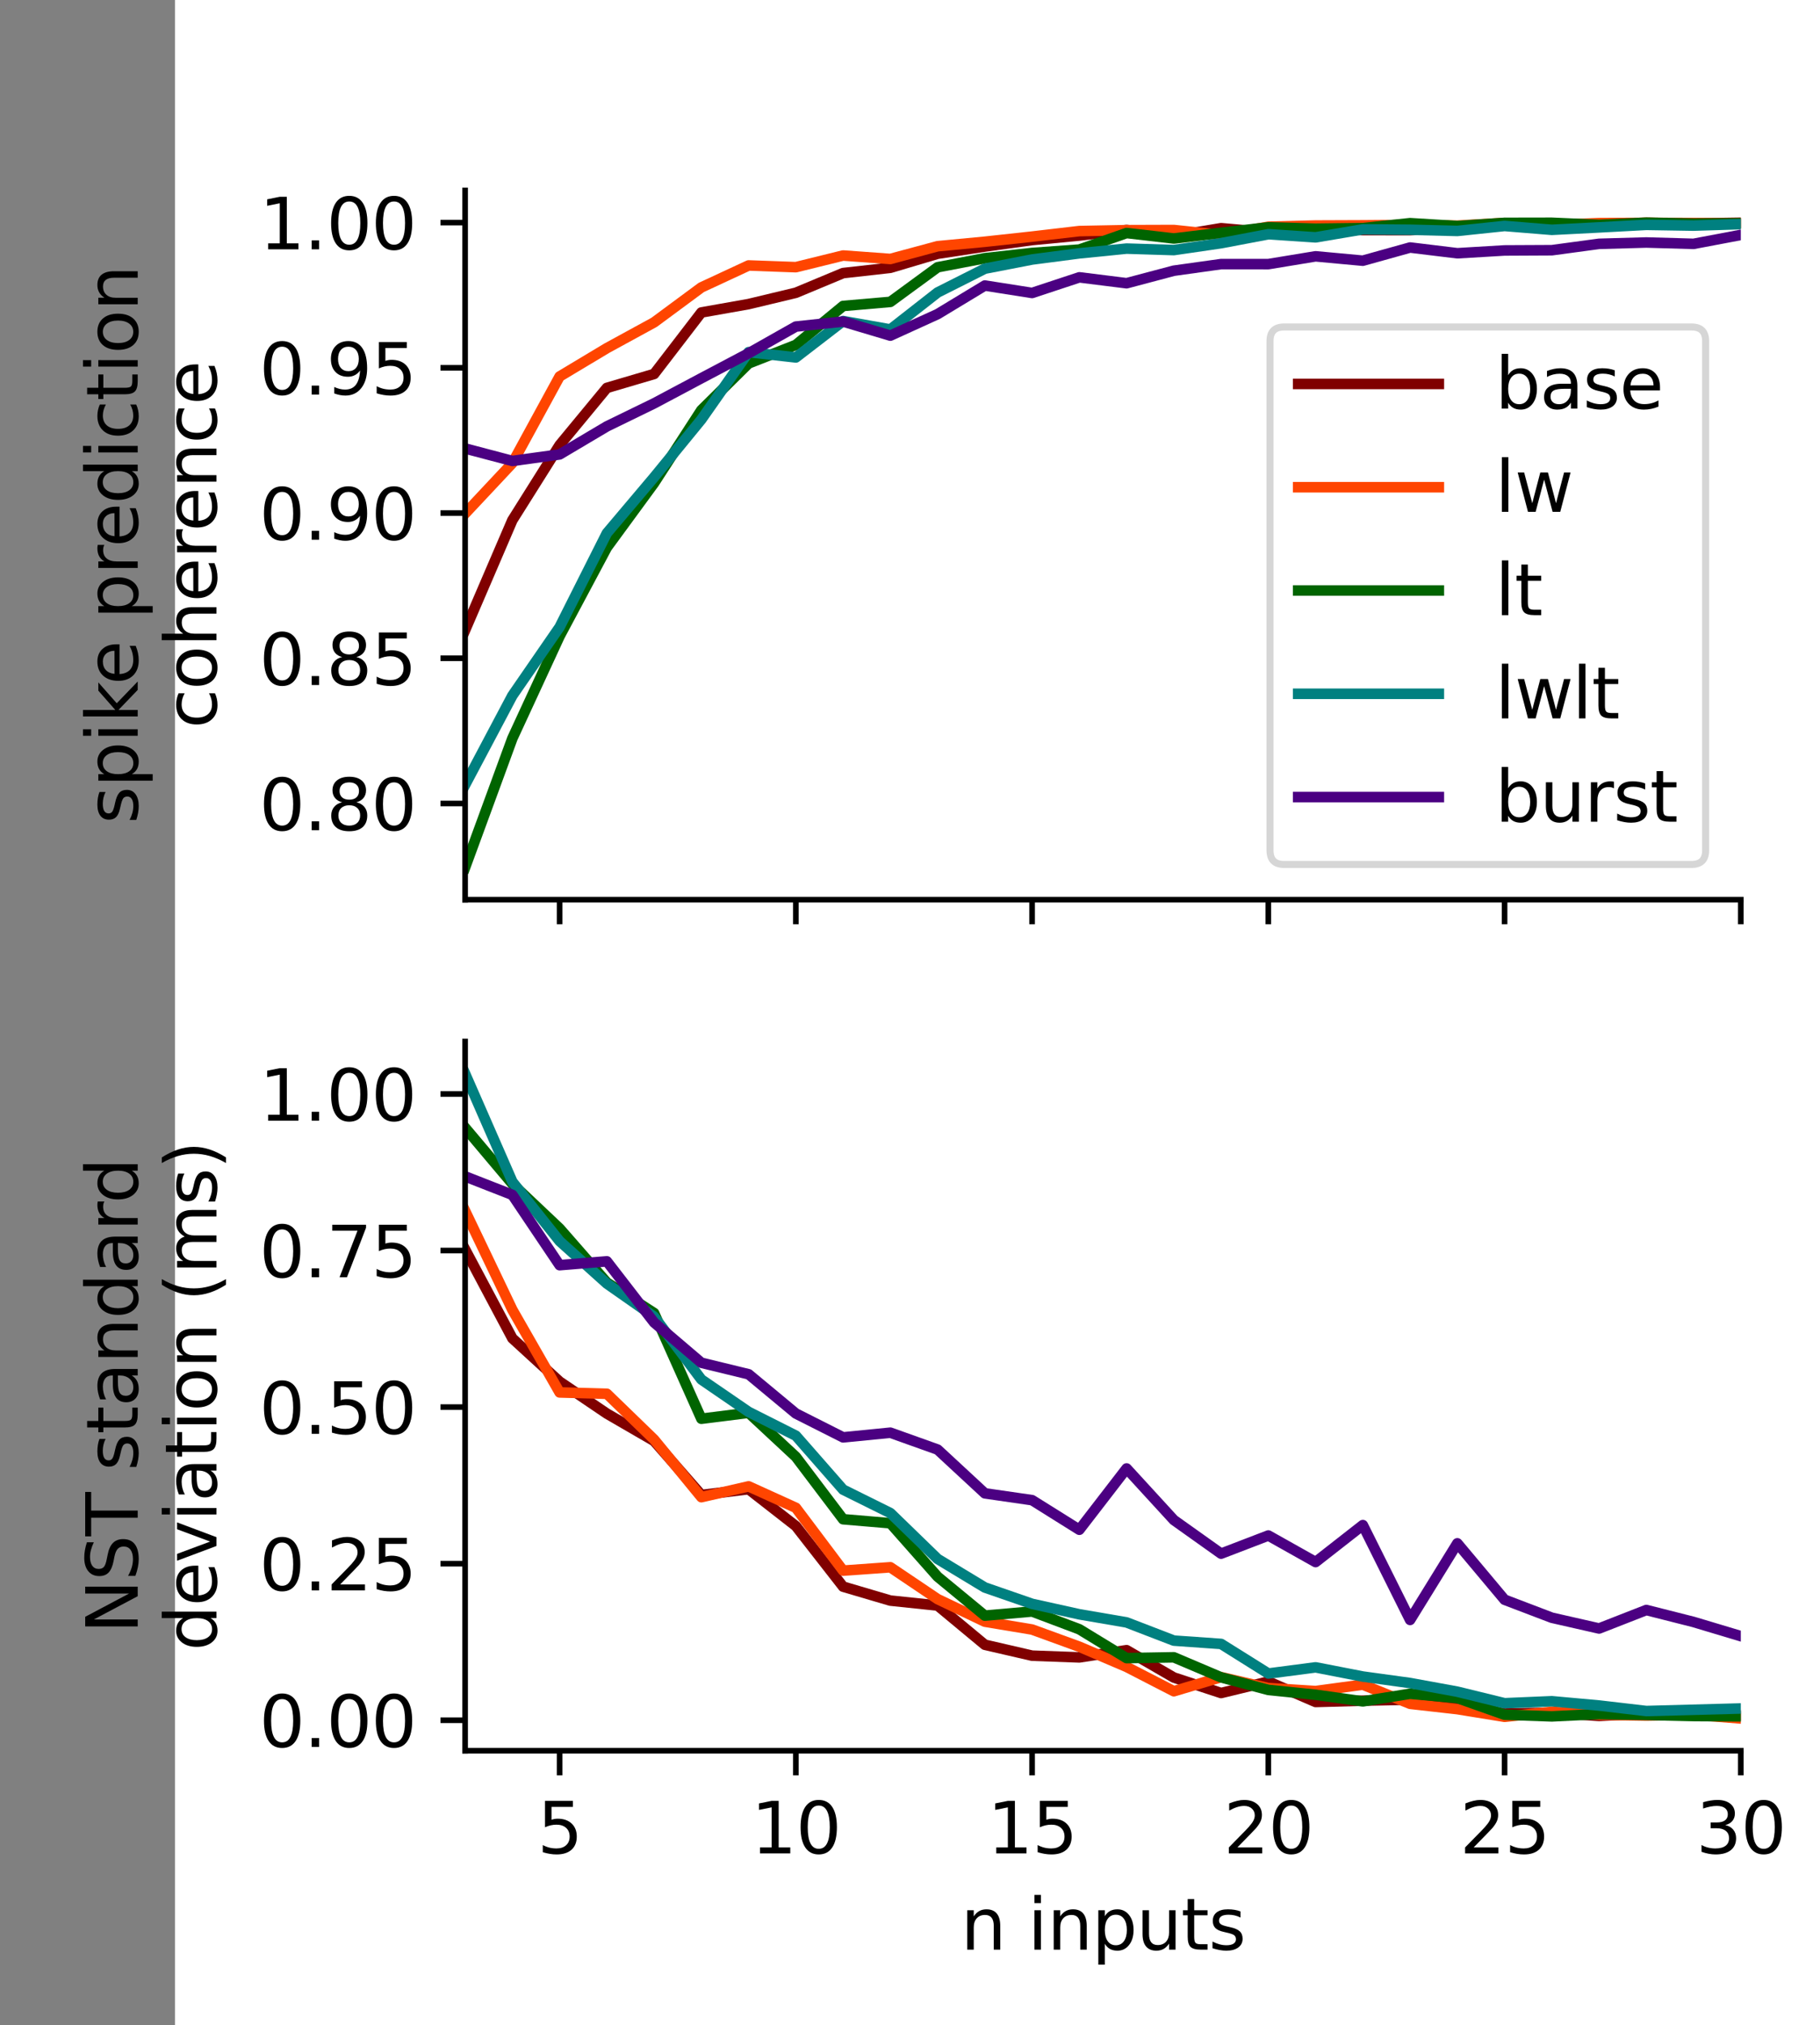<?xml version="1.0" encoding="UTF-8" standalone="no"?>
<!-- Created with Inkscape (http://www.inkscape.org/) -->

<svg
   width="91.331mm"
   height="101.6mm"
   viewBox="0 0 91.331 101.6"
   version="1.1"
   id="svg5"
   xml:space="preserve"
   inkscape:export-filename="spike_prediction_and_nst_std.png"
   inkscape:export-xdpi="300"
   inkscape:export-ydpi="300"
   inkscape:version="1.2.2 (732a01da63, 2022-12-09, custom)"
   sodipodi:docname="spike_prediction_and_nst_std.svg"
   xmlns:inkscape="http://www.inkscape.org/namespaces/inkscape"
   xmlns:sodipodi="http://sodipodi.sourceforge.net/DTD/sodipodi-0.dtd"
   xmlns:xlink="http://www.w3.org/1999/xlink"
   xmlns="http://www.w3.org/2000/svg"
   xmlns:svg="http://www.w3.org/2000/svg"><rect x="0" y="0" width="91.331" height="101.6" fill="#808080" stroke="none"/><sodipodi:namedview
     id="namedview7"
     pagecolor="#ffffff"
     bordercolor="#000000"
     borderopacity="0.25"
     inkscape:showpageshadow="2"
     inkscape:pageopacity="0.0"
     inkscape:pagecheckerboard="0"
     inkscape:deskcolor="#d1d1d1"
     inkscape:document-units="mm"
     showgrid="false"
     inkscape:zoom="0.914906"
     inkscape:cx="-426.2733"
     inkscape:cy="209.31112"
     inkscape:window-width="2486"
     inkscape:window-height="1376"
     inkscape:window-x="74"
     inkscape:window-y="27"
     inkscape:window-maximized="1"
     inkscape:current-layer="layer1" /><defs
     id="defs2"><style
       type="text/css"
       id="style150">*{stroke-linejoin: round; stroke-linecap: butt}</style><path
       id="mddc5501bed"
       d="M 0,0 V 3.5"
       style="stroke:#000000;stroke-width:0.8" /><path
       id="mf8da7332c8"
       d="M 0,0 H -3.5"
       style="stroke:#000000;stroke-width:0.8" /><path
       id="DejaVuSans-30"
       d="m 2034,4250 q -487,0 -733,-480 -245,-479 -245,-1442 0,-959 245,-1439 246,-480 733,-480 491,0 736,480 246,480 246,1439 0,963 -246,1442 -245,480 -736,480 z m 0,500 q 785,0 1199,-621 414,-620 414,-1801 0,-1178 -414,-1799 -414,-620 -1199,-620 -784,0 -1198,620 -414,621 -414,1799 0,1181 414,1801 414,621 1198,621 z"
       transform="scale(0.016)" /><path
       id="DejaVuSans-2e"
       d="m 684,794 h 660 V 0 H 684 Z"
       transform="scale(0.016)" /><path
       id="DejaVuSans-38"
       d="m 2034,2216 q -450,0 -708,-241 -257,-241 -257,-662 0,-422 257,-663 258,-241 708,-241 450,0 709,242 260,243 260,662 0,421 -258,662 -257,241 -711,241 z m -631,268 q -406,100 -633,378 -226,279 -226,679 0,559 398,884 399,325 1092,325 697,0 1094,-325 397,-325 397,-884 0,-400 -227,-679 -226,-278 -629,-378 456,-106 710,-416 255,-309 255,-755 Q 3634,634 3220,271 2806,-91 2034,-91 1263,-91 848,271 434,634 434,1313 q 0,446 256,755 257,310 713,416 z m -231,997 q 0,-362 226,-565 227,-203 636,-203 407,0 636,203 230,203 230,565 0,363 -230,566 -229,203 -636,203 -409,0 -636,-203 -226,-203 -226,-566 z"
       transform="scale(0.016)" /><path
       id="DejaVuSans-35"
       d="M 691,4666 H 3169 V 4134 H 1269 V 2991 q 137,47 274,70 138,23 276,23 781,0 1237,-428 457,-428 457,-1159 Q 3513,744 3044,326 2575,-91 1722,-91 1428,-91 1123,-41 819,9 494,109 v 635 q 281,-153 581,-228 300,-75 634,-75 541,0 856,284 316,284 316,772 0,487 -316,771 -315,285 -856,285 -253,0 -505,-56 -251,-56 -513,-175 z"
       transform="scale(0.016)" /><path
       id="DejaVuSans-39"
       d="m 703,97 v 575 q 238,-113 481,-172 244,-59 479,-59 625,0 954,420 330,420 377,1277 -181,-269 -460,-413 -278,-144 -615,-144 -700,0 -1108,423 -408,424 -408,1159 0,718 425,1152 425,435 1131,435 810,0 1236,-621 427,-620 427,-1801 Q 3622,1225 3098,567 2575,-91 1691,-91 1453,-91 1209,-44 966,3 703,97 Z m 1256,1978 q 425,0 673,290 249,291 249,798 0,503 -249,795 -248,292 -673,292 -425,0 -673,-292 -248,-292 -248,-795 0,-507 248,-798 248,-290 673,-290 z"
       transform="scale(0.016)" /><path
       id="DejaVuSans-31"
       d="M 794,531 H 1825 V 4091 L 703,3866 v 575 l 1116,225 h 631 V 531 H 3481 V 0 H 794 Z"
       transform="scale(0.016)" /><path
       id="DejaVuSans-73"
       d="m 2834,3397 v -544 q -243,125 -506,187 -262,63 -544,63 -428,0 -642,-131 -214,-131 -214,-394 0,-200 153,-314 153,-114 616,-217 l 197,-44 q 612,-131 870,-370 258,-239 258,-667 0,-488 -386,-773 Q 2250,-91 1575,-91 1294,-91 989,-36 684,19 347,128 v 594 q 319,-166 628,-249 309,-82 613,-82 406,0 624,139 219,139 219,392 0,234 -158,359 -157,125 -692,241 l -200,47 q -534,112 -772,345 -237,233 -237,639 0,494 350,762 350,269 994,269 318,0 599,-47 282,-46 519,-140 z"
       transform="scale(0.016)" /><path
       id="DejaVuSans-70"
       d="M 1159,525 V -1331 H 581 v 4831 h 578 v -531 q 182,312 458,463 277,152 661,152 638,0 1036,-506 399,-506 399,-1331 0,-825 -399,-1332 -398,-506 -1036,-506 -384,0 -661,152 -276,152 -458,464 z m 1957,1222 q 0,634 -261,995 -261,361 -717,361 -457,0 -718,-361 -261,-361 -261,-995 0,-634 261,-995 261,-361 718,-361 456,0 717,361 261,361 261,995 z"
       transform="scale(0.016)" /><path
       id="DejaVuSans-69"
       d="m 603,3500 h 575 V 0 H 603 Z m 0,1363 h 575 V 4134 H 603 Z"
       transform="scale(0.016)" /><path
       id="DejaVuSans-6b"
       d="m 581,4863 h 578 V 1991 l 1716,1509 h 734 L 1753,1863 3688,0 H 2938 L 1159,1709 V 0 H 581 Z"
       transform="scale(0.016)" /><path
       id="DejaVuSans-65"
       d="M 3597,1894 V 1613 H 953 q 38,-594 358,-905 320,-311 892,-311 331,0 642,81 311,81 618,244 V 178 Q 3153,47 2828,-22 2503,-91 2169,-91 1331,-91 842,396 353,884 353,1716 q 0,859 464,1363 464,505 1252,505 706,0 1117,-455 411,-454 411,-1235 z m -575,169 q -6,471 -264,752 -258,282 -683,282 -481,0 -770,-272 -289,-272 -333,-766 z"
       transform="scale(0.016)" /><path
       id="DejaVuSans-20"
       transform="scale(0.016)"
       d="" /><path
       id="DejaVuSans-72"
       d="m 2631,2963 q -97,56 -211,82 -114,27 -251,27 -488,0 -749,-317 -261,-317 -261,-911 V 0 H 581 v 3500 h 578 v -544 q 182,319 472,473 291,155 707,155 59,0 131,-8 72,-7 159,-23 z"
       transform="scale(0.016)" /><path
       id="DejaVuSans-64"
       d="m 2906,2969 v 1894 h 575 V 0 H 2906 V 525 Q 2725,213 2448,61 2172,-91 1784,-91 1150,-91 751,415 353,922 353,1747 q 0,825 398,1331 399,506 1033,506 388,0 664,-152 277,-151 458,-463 z M 947,1747 q 0,-634 261,-995 261,-361 717,-361 456,0 718,361 263,361 263,995 0,634 -263,995 -262,361 -718,361 -456,0 -717,-361 -261,-361 -261,-995 z"
       transform="scale(0.016)" /><path
       id="DejaVuSans-63"
       d="m 3122,3366 v -538 q -244,135 -489,202 -245,67 -495,67 -560,0 -870,-355 -309,-354 -309,-995 0,-641 309,-996 310,-354 870,-354 250,0 495,67 245,67 489,202 V 134 Q 2881,22 2623,-34 2366,-91 2075,-91 1284,-91 818,406 353,903 353,1747 q 0,856 470,1346 471,491 1290,491 265,0 518,-55 253,-54 491,-163 z"
       transform="scale(0.016)" /><path
       id="DejaVuSans-74"
       d="M 1172,4494 V 3500 H 2356 V 3053 H 1172 V 1153 q 0,-428 117,-550 117,-122 477,-122 h 590 V 0 H 1766 Q 1100,0 847,248 594,497 594,1153 V 3053 H 172 v 447 h 422 v 994 z"
       transform="scale(0.016)" /><path
       id="DejaVuSans-6f"
       d="m 1959,3097 q -462,0 -731,-361 -269,-361 -269,-989 0,-628 267,-989 268,-361 733,-361 460,0 728,362 269,363 269,988 0,622 -269,986 -268,364 -728,364 z m 0,487 q 750,0 1178,-488 429,-487 429,-1349 Q 3566,888 3137,398 2709,-91 1959,-91 1206,-91 779,398 353,888 353,1747 q 0,862 426,1349 427,488 1180,488 z"
       transform="scale(0.016)" /><path
       id="DejaVuSans-6e"
       d="M 3513,2113 V 0 h -575 v 2094 q 0,497 -194,743 -194,247 -581,247 -466,0 -735,-297 -269,-296 -269,-809 V 0 H 581 v 3500 h 578 v -544 q 207,316 486,472 280,156 646,156 603,0 912,-373 310,-373 310,-1098 z"
       transform="scale(0.016)" /><path
       id="DejaVuSans-68"
       d="M 3513,2113 V 0 h -575 v 2094 q 0,497 -194,743 -194,247 -581,247 -466,0 -735,-297 -269,-296 -269,-809 V 0 H 581 v 4863 h 578 V 2956 q 207,316 486,472 280,156 646,156 603,0 912,-373 310,-373 310,-1098 z"
       transform="scale(0.016)" /><path
       id="DejaVuSans-62"
       d="m 3116,1747 q 0,634 -261,995 -261,361 -717,361 -457,0 -718,-361 -261,-361 -261,-995 0,-634 261,-995 261,-361 718,-361 456,0 717,361 261,361 261,995 z M 1159,2969 q 182,312 458,463 277,152 661,152 638,0 1036,-506 399,-506 399,-1331 Q 3713,922 3314,415 2916,-91 2278,-91 1894,-91 1617,61 1341,213 1159,525 V 0 H 581 v 4863 h 578 z"
       transform="scale(0.016)" /><path
       id="DejaVuSans-61"
       d="m 2194,1759 q -697,0 -966,-159 -269,-159 -269,-544 0,-306 202,-486 202,-179 548,-179 479,0 768,339 289,339 289,901 v 128 z m 1147,238 V 0 H 2766 V 531 Q 2569,213 2275,61 1981,-91 1556,-91 q -537,0 -855,302 -317,302 -317,808 0,590 395,890 396,300 1180,300 h 807 v 57 q 0,397 -261,614 -261,217 -733,217 -300,0 -585,-72 -284,-72 -546,-216 v 532 q 315,122 612,182 297,61 578,61 760,0 1135,-394 375,-393 375,-1193 z"
       transform="scale(0.016)" /><path
       id="DejaVuSans-6c"
       d="m 603,4863 h 575 V 0 H 603 Z"
       transform="scale(0.016)" /><path
       id="DejaVuSans-77"
       d="m 269,3500 h 575 l 719,-2731 715,2731 h 678 l 719,-2731 716,2731 h 575 L 4050,0 H 3372 L 2619,2869 1863,0 h -679 z"
       transform="scale(0.016)" /><path
       id="DejaVuSans-75"
       d="m 544,1381 v 2119 h 575 V 1403 q 0,-497 193,-746 194,-248 582,-248 465,0 735,297 271,297 271,810 v 1984 h 575 V 0 H 2900 V 538 Q 2691,219 2414,64 2138,-91 1772,-91 1169,-91 856,284 544,659 544,1381 Z m 1447,2203 z"
       transform="scale(0.016)" /><path
       id="DejaVuSans-32"
       d="M 1228,531 H 3431 V 0 H 469 v 531 q 359,372 979,998 621,627 780,809 303,340 423,576 121,236 121,464 0,372 -261,606 -261,235 -680,235 -297,0 -627,-103 -329,-103 -704,-313 v 638 q 381,153 712,231 332,78 607,78 725,0 1156,-363 431,-362 431,-968 0,-288 -108,-546 -107,-257 -392,-607 -78,-91 -497,-524 Q 1991,1309 1228,531 Z"
       transform="scale(0.016)" /><path
       id="DejaVuSans-33"
       d="m 2597,2516 q 453,-97 707,-404 255,-306 255,-756 0,-690 -475,-1069 -475,-378 -1350,-378 -293,0 -604,58 -311,58 -642,174 v 609 q 262,-153 574,-231 313,-78 654,-78 593,0 904,234 311,234 311,681 0,413 -289,645 -289,233 -804,233 h -544 v 519 h 569 q 465,0 712,186 247,186 247,536 0,359 -255,551 -254,193 -729,193 -260,0 -557,-57 -297,-56 -653,-174 v 562 q 360,100 674,150 314,50 592,50 719,0 1137,-327 419,-326 419,-882 0,-388 -222,-655 -222,-267 -631,-370 z"
       transform="scale(0.016)" /><path
       id="DejaVuSans-37"
       d="M 525,4666 H 3525 V 4397 L 1831,0 H 1172 L 2766,4134 H 525 Z"
       transform="scale(0.016)" /><path
       id="DejaVuSans-4e"
       d="m 628,4666 h 850 L 3547,763 v 3903 h 612 V 0 H 3309 L 1241,3903 V 0 H 628 Z"
       transform="scale(0.016)" /><path
       id="DejaVuSans-53"
       d="m 3425,4513 v -616 q -359,172 -678,256 -319,85 -616,85 -515,0 -795,-200 -280,-200 -280,-569 0,-310 186,-468 186,-157 705,-254 l 381,-78 q 706,-135 1042,-474 336,-339 336,-907 0,-679 -455,-1029 -454,-350 -1332,-350 -331,0 -705,75 -373,75 -773,222 v 650 q 384,-215 753,-325 369,-109 725,-109 540,0 834,212 294,213 294,607 0,343 -211,537 -211,194 -692,291 l -385,75 q -706,140 -1022,440 -315,300 -315,835 0,619 436,975 436,356 1201,356 329,0 669,-60 341,-59 697,-177 z"
       transform="scale(0.016)" /><path
       id="DejaVuSans-54"
       d="M -19,4666 H 3928 V 4134 H 2272 V 0 H 1638 V 4134 H -19 Z"
       transform="scale(0.016)" /><path
       id="DejaVuSans-76"
       d="M 191,3500 H 800 L 1894,563 2988,3500 h 609 L 2284,0 h -781 z"
       transform="scale(0.016)" /><path
       id="DejaVuSans-28"
       d="m 1984,4856 q -418,-718 -622,-1422 -203,-703 -203,-1425 0,-721 205,-1429 205,-708 620,-1424 h -500 q -468,735 -701,1444 -233,709 -233,1409 0,697 231,1403 232,707 703,1444 z"
       transform="scale(0.016)" /><path
       id="DejaVuSans-6d"
       d="m 3328,2828 q 216,388 516,572 300,184 706,184 547,0 844,-383 297,-382 297,-1088 V 0 h -578 v 2094 q 0,503 -179,746 -178,244 -543,244 -447,0 -707,-297 -259,-296 -259,-809 V 0 h -578 v 2094 q 0,506 -178,748 -178,242 -550,242 -441,0 -701,-298 -259,-298 -259,-808 V 0 H 581 v 3500 h 578 v -544 q 197,322 472,475 275,153 653,153 382,0 649,-194 267,-193 395,-562 z"
       transform="scale(0.016)" /><path
       id="DejaVuSans-29"
       d="m 513,4856 h 500 q 468,-737 701,-1444 233,-706 233,-1403 0,-700 -233,-1409 -233,-709 -701,-1444 H 513 q 415,716 620,1424 205,708 205,1429 0,722 -205,1425 -205,704 -620,1422 z"
       transform="scale(0.016)" /><clipPath
       id="p937dfe2ea3"><rect
         x="29.25"
         y="34.56"
         width="181.35"
         height="100.8"
         id="rect761" /></clipPath><clipPath
       id="pdc3710d260"><rect
         x="29.25"
         y="155.52"
         width="181.35"
         height="100.8"
         id="rect764" /></clipPath></defs><g
     inkscape:label="Layer 1"
     inkscape:groupmode="layer"
     id="layer1"
     transform="translate(-218.077,22.459)"><g
       id="patch_1"
       transform="matrix(0.353,0,0,0.353,226.859,-22.459)"><path
         d="M 0,288 H 234 V 0 H 0 Z"
         style="fill:#ffffff"
         id="path154" /></g><g
       id="axes_1"
       transform="matrix(0.353,0,0,0.353,231.092,-25.105)"><g
         id="patch_2"><path
           d="M 29.25,135.36 H 210.6 V 34.56 H 29.25 Z"
           style="fill:#ffffff"
           id="path157" /></g><g
         id="matplotlib.axis_1"><g
           id="xtick_1"><g
             id="line2d_1"><defs
               id="defs161"><path
                 id="path818"
                 d="M 0,0 V 3.5"
                 style="stroke:#000000;stroke-width:0.8" /></defs><g
               id="g165"><use
                 xlink:href="#mddc5501bed"
                 x="42.683"
                 y="135.36"
                 style="stroke:#000000;stroke-width:0.8"
                 id="use163" /></g></g></g><g
           id="xtick_2"><g
             id="line2d_2"><g
               id="g171"><use
                 xlink:href="#mddc5501bed"
                 x="76.267"
                 y="135.36"
                 style="stroke:#000000;stroke-width:0.8"
                 id="use169" /></g></g></g><g
           id="xtick_3"><g
             id="line2d_3"><g
               id="g177"><use
                 xlink:href="#mddc5501bed"
                 x="109.85"
                 y="135.36"
                 style="stroke:#000000;stroke-width:0.8"
                 id="use175" /></g></g></g><g
           id="xtick_4"><g
             id="line2d_4"><g
               id="g183"><use
                 xlink:href="#mddc5501bed"
                 x="143.433"
                 y="135.36"
                 style="stroke:#000000;stroke-width:0.8"
                 id="use181" /></g></g></g><g
           id="xtick_5"><g
             id="line2d_5"><g
               id="g189"><use
                 xlink:href="#mddc5501bed"
                 x="177.017"
                 y="135.36"
                 style="stroke:#000000;stroke-width:0.8"
                 id="use187" /></g></g></g><g
           id="xtick_6"><g
             id="line2d_6"><g
               id="g195"><use
                 xlink:href="#mddc5501bed"
                 x="210.6"
                 y="135.36"
                 style="stroke:#000000;stroke-width:0.8"
                 id="use193" /></g></g></g></g><g
         id="matplotlib.axis_2"><g
           id="ytick_1"><g
             id="line2d_7"><defs
               id="defs201"><path
                 id="path846"
                 d="M 0,0 H -3.5"
                 style="stroke:#000000;stroke-width:0.8" /></defs><g
               id="g205"><use
                 xlink:href="#mf8da7332c8"
                 x="29.25"
                 y="121.694"
                 style="stroke:#000000;stroke-width:0.8"
                 id="use203" /></g></g><g
             id="text_1"><!-- 0.80 --><g
               transform="matrix(0.1,0,0,-0.1,-0.016,125.494)"
               id="g221"><defs
                 id="defs211"><path
                   id="path852"
                   d="m 2034,4250 q -487,0 -733,-480 -245,-479 -245,-1442 0,-959 245,-1439 246,-480 733,-480 491,0 736,480 246,480 246,1439 0,963 -246,1442 -245,480 -736,480 z m 0,500 q 785,0 1199,-621 414,-620 414,-1801 0,-1178 -414,-1799 -414,-620 -1199,-620 -784,0 -1198,620 -414,621 -414,1799 0,1181 414,1801 414,621 1198,621 z"
                   transform="scale(0.016)" /><path
                   id="path854"
                   d="m 684,794 h 660 V 0 H 684 Z"
                   transform="scale(0.016)" /><path
                   id="path856"
                   d="m 2034,2216 q -450,0 -708,-241 -257,-241 -257,-662 0,-422 257,-663 258,-241 708,-241 450,0 709,242 260,243 260,662 0,421 -258,662 -257,241 -711,241 z m -631,268 q -406,100 -633,378 -226,279 -226,679 0,559 398,884 399,325 1092,325 697,0 1094,-325 397,-325 397,-884 0,-400 -227,-679 -226,-278 -629,-378 456,-106 710,-416 255,-309 255,-755 Q 3634,634 3220,271 2806,-91 2034,-91 1263,-91 848,271 434,634 434,1313 q 0,446 256,755 257,310 713,416 z m -231,997 q 0,-362 226,-565 227,-203 636,-203 407,0 636,203 230,203 230,565 0,363 -230,566 -229,203 -636,203 -409,0 -636,-203 -226,-203 -226,-566 z"
                   transform="scale(0.016)" /></defs><use
                 xlink:href="#DejaVuSans-30"
                 id="use213" /><use
                 xlink:href="#DejaVuSans-2e"
                 x="63.623"
                 id="use215" /><use
                 xlink:href="#DejaVuSans-38"
                 x="95.41"
                 id="use217" /><use
                 xlink:href="#DejaVuSans-30"
                 x="159.033"
                 id="use219" /></g></g></g><g
           id="ytick_2"><g
             id="line2d_8"><g
               id="g227"><use
                 xlink:href="#mf8da7332c8"
                 x="29.25"
                 y="101.054"
                 style="stroke:#000000;stroke-width:0.8"
                 id="use225" /></g></g><g
             id="text_2"><!-- 0.85 --><g
               transform="matrix(0.1,0,0,-0.1,-0.016,104.853)"
               id="g241"><defs
                 id="defs231"><path
                   id="path869"
                   d="M 691,4666 H 3169 V 4134 H 1269 V 2991 q 137,47 274,70 138,23 276,23 781,0 1237,-428 457,-428 457,-1159 Q 3513,744 3044,326 2575,-91 1722,-91 1428,-91 1123,-41 819,9 494,109 v 635 q 281,-153 581,-228 300,-75 634,-75 541,0 856,284 316,284 316,772 0,487 -316,771 -315,285 -856,285 -253,0 -505,-56 -251,-56 -513,-175 z"
                   transform="scale(0.016)" /></defs><use
                 xlink:href="#DejaVuSans-30"
                 id="use233" /><use
                 xlink:href="#DejaVuSans-2e"
                 x="63.623"
                 id="use235" /><use
                 xlink:href="#DejaVuSans-38"
                 x="95.41"
                 id="use237" /><use
                 xlink:href="#DejaVuSans-35"
                 x="159.033"
                 id="use239" /></g></g></g><g
           id="ytick_3"><g
             id="line2d_9"><g
               id="g247"><use
                 xlink:href="#mf8da7332c8"
                 x="29.25"
                 y="80.414"
                 style="stroke:#000000;stroke-width:0.8"
                 id="use245" /></g></g><g
             id="text_3"><!-- 0.90 --><g
               transform="matrix(0.1,0,0,-0.1,-0.016,84.213)"
               id="g261"><defs
                 id="defs251"><path
                   id="path882"
                   d="m 703,97 v 575 q 238,-113 481,-172 244,-59 479,-59 625,0 954,420 330,420 377,1277 -181,-269 -460,-413 -278,-144 -615,-144 -700,0 -1108,423 -408,424 -408,1159 0,718 425,1152 425,435 1131,435 810,0 1236,-621 427,-620 427,-1801 Q 3622,1225 3098,567 2575,-91 1691,-91 1453,-91 1209,-44 966,3 703,97 Z m 1256,1978 q 425,0 673,290 249,291 249,798 0,503 -249,795 -248,292 -673,292 -425,0 -673,-292 -248,-292 -248,-795 0,-507 248,-798 248,-290 673,-290 z"
                   transform="scale(0.016)" /></defs><use
                 xlink:href="#DejaVuSans-30"
                 id="use253" /><use
                 xlink:href="#DejaVuSans-2e"
                 x="63.623"
                 id="use255" /><use
                 xlink:href="#DejaVuSans-39"
                 x="95.41"
                 id="use257" /><use
                 xlink:href="#DejaVuSans-30"
                 x="159.033"
                 id="use259" /></g></g></g><g
           id="ytick_4"><g
             id="line2d_10"><g
               id="g267"><use
                 xlink:href="#mf8da7332c8"
                 x="29.25"
                 y="59.773"
                 style="stroke:#000000;stroke-width:0.8"
                 id="use265" /></g></g><g
             id="text_4"><!-- 0.95 --><g
               transform="matrix(0.1,0,0,-0.1,-0.016,63.572)"
               id="g278"><use
                 xlink:href="#DejaVuSans-30"
                 id="use270" /><use
                 xlink:href="#DejaVuSans-2e"
                 x="63.623"
                 id="use272" /><use
                 xlink:href="#DejaVuSans-39"
                 x="95.41"
                 id="use274" /><use
                 xlink:href="#DejaVuSans-35"
                 x="159.033"
                 id="use276" /></g></g></g><g
           id="ytick_5"><g
             id="line2d_11"><g
               id="g284"><use
                 xlink:href="#mf8da7332c8"
                 x="29.25"
                 y="39.133"
                 style="stroke:#000000;stroke-width:0.8"
                 id="use282" /></g></g><g
             id="text_5"><!-- 1.00 --><g
               transform="matrix(0.1,0,0,-0.1,-0.016,42.932)"
               id="g298"><defs
                 id="defs288"><path
                   id="path905"
                   d="M 794,531 H 1825 V 4091 L 703,3866 v 575 l 1116,225 h 631 V 531 H 3481 V 0 H 794 Z"
                   transform="scale(0.016)" /></defs><use
                 xlink:href="#DejaVuSans-31"
                 id="use290" /><use
                 xlink:href="#DejaVuSans-2e"
                 x="63.623"
                 id="use292" /><use
                 xlink:href="#DejaVuSans-30"
                 x="95.41"
                 id="use294" /><use
                 xlink:href="#DejaVuSans-30"
                 x="159.033"
                 id="use296" /></g></g></g><g
           id="text_6"><!-- spike prediction --><g
             transform="matrix(0,-0.1,-0.1,0,-17.293,124.591)"
             id="g348"><defs
               id="defs314"><path
                 id="path915"
                 d="m 2834,3397 v -544 q -243,125 -506,187 -262,63 -544,63 -428,0 -642,-131 -214,-131 -214,-394 0,-200 153,-314 153,-114 616,-217 l 197,-44 q 612,-131 870,-370 258,-239 258,-667 0,-488 -386,-773 Q 2250,-91 1575,-91 1294,-91 989,-36 684,19 347,128 v 594 q 319,-166 628,-249 309,-82 613,-82 406,0 624,139 219,139 219,392 0,234 -158,359 -157,125 -692,241 l -200,47 q -534,112 -772,345 -237,233 -237,639 0,494 350,762 350,269 994,269 318,0 599,-47 282,-46 519,-140 z"
                 transform="scale(0.016)" /><path
                 id="path917"
                 d="M 1159,525 V -1331 H 581 v 4831 h 578 v -531 q 182,312 458,463 277,152 661,152 638,0 1036,-506 399,-506 399,-1331 0,-825 -399,-1332 -398,-506 -1036,-506 -384,0 -661,152 -276,152 -458,464 z m 1957,1222 q 0,634 -261,995 -261,361 -717,361 -457,0 -718,-361 -261,-361 -261,-995 0,-634 261,-995 261,-361 718,-361 456,0 717,361 261,361 261,995 z"
                 transform="scale(0.016)" /><path
                 id="path919"
                 d="m 603,3500 h 575 V 0 H 603 Z m 0,1363 h 575 V 4134 H 603 Z"
                 transform="scale(0.016)" /><path
                 id="path921"
                 d="m 581,4863 h 578 V 1991 l 1716,1509 h 734 L 1753,1863 3688,0 H 2938 L 1159,1709 V 0 H 581 Z"
                 transform="scale(0.016)" /><path
                 id="path923"
                 d="M 3597,1894 V 1613 H 953 q 38,-594 358,-905 320,-311 892,-311 331,0 642,81 311,81 618,244 V 178 Q 3153,47 2828,-22 2503,-91 2169,-91 1331,-91 842,396 353,884 353,1716 q 0,859 464,1363 464,505 1252,505 706,0 1117,-455 411,-454 411,-1235 z m -575,169 q -6,471 -264,752 -258,282 -683,282 -481,0 -770,-272 -289,-272 -333,-766 z"
                 transform="scale(0.016)" /><path
                 id="path925"
                 transform="scale(0.016)"
                 d="" /><path
                 id="path927"
                 d="m 2631,2963 q -97,56 -211,82 -114,27 -251,27 -488,0 -749,-317 -261,-317 -261,-911 V 0 H 581 v 3500 h 578 v -544 q 182,319 472,473 291,155 707,155 59,0 131,-8 72,-7 159,-23 z"
                 transform="scale(0.016)" /><path
                 id="path929"
                 d="m 2906,2969 v 1894 h 575 V 0 H 2906 V 525 Q 2725,213 2448,61 2172,-91 1784,-91 1150,-91 751,415 353,922 353,1747 q 0,825 398,1331 399,506 1033,506 388,0 664,-152 277,-151 458,-463 z M 947,1747 q 0,-634 261,-995 261,-361 717,-361 456,0 718,361 263,361 263,995 0,634 -263,995 -262,361 -718,361 -456,0 -717,-361 -261,-361 -261,-995 z"
                 transform="scale(0.016)" /><path
                 id="path931"
                 d="m 3122,3366 v -538 q -244,135 -489,202 -245,67 -495,67 -560,0 -870,-355 -309,-354 -309,-995 0,-641 309,-996 310,-354 870,-354 250,0 495,67 245,67 489,202 V 134 Q 2881,22 2623,-34 2366,-91 2075,-91 1284,-91 818,406 353,903 353,1747 q 0,856 470,1346 471,491 1290,491 265,0 518,-55 253,-54 491,-163 z"
                 transform="scale(0.016)" /><path
                 id="path933"
                 d="M 1172,4494 V 3500 H 2356 V 3053 H 1172 V 1153 q 0,-428 117,-550 117,-122 477,-122 h 590 V 0 H 1766 Q 1100,0 847,248 594,497 594,1153 V 3053 H 172 v 447 h 422 v 994 z"
                 transform="scale(0.016)" /><path
                 id="path935"
                 d="m 1959,3097 q -462,0 -731,-361 -269,-361 -269,-989 0,-628 267,-989 268,-361 733,-361 460,0 728,362 269,363 269,988 0,622 -269,986 -268,364 -728,364 z m 0,487 q 750,0 1178,-488 429,-487 429,-1349 Q 3566,888 3137,398 2709,-91 1959,-91 1206,-91 779,398 353,888 353,1747 q 0,862 426,1349 427,488 1180,488 z"
                 transform="scale(0.016)" /><path
                 id="path937"
                 d="M 3513,2113 V 0 h -575 v 2094 q 0,497 -194,743 -194,247 -581,247 -466,0 -735,-297 -269,-296 -269,-809 V 0 H 581 v 3500 h 578 v -544 q 207,316 486,472 280,156 646,156 603,0 912,-373 310,-373 310,-1098 z"
                 transform="scale(0.016)" /></defs><use
               xlink:href="#DejaVuSans-73"
               id="use316" /><use
               xlink:href="#DejaVuSans-70"
               x="52.1"
               id="use318" /><use
               xlink:href="#DejaVuSans-69"
               x="115.576"
               id="use320" /><use
               xlink:href="#DejaVuSans-6b"
               x="143.359"
               id="use322" /><use
               xlink:href="#DejaVuSans-65"
               x="197.645"
               id="use324" /><use
               xlink:href="#DejaVuSans-20"
               x="259.168"
               id="use326" /><use
               xlink:href="#DejaVuSans-70"
               x="290.955"
               id="use328" /><use
               xlink:href="#DejaVuSans-72"
               x="354.432"
               id="use330" /><use
               xlink:href="#DejaVuSans-65"
               x="393.295"
               id="use332" /><use
               xlink:href="#DejaVuSans-64"
               x="454.818"
               id="use334" /><use
               xlink:href="#DejaVuSans-69"
               x="518.295"
               id="use336" /><use
               xlink:href="#DejaVuSans-63"
               x="546.078"
               id="use338" /><use
               xlink:href="#DejaVuSans-74"
               x="601.059"
               id="use340" /><use
               xlink:href="#DejaVuSans-69"
               x="640.268"
               id="use342" /><use
               xlink:href="#DejaVuSans-6f"
               x="668.051"
               id="use344" /><use
               xlink:href="#DejaVuSans-6e"
               x="729.232"
               id="use346" /></g><!-- coherence --><g
             transform="matrix(0,-0.1,-0.1,0,-6.095,111.028)"
             id="g371"><defs
               id="defs351"><path
                 id="path957"
                 d="M 3513,2113 V 0 h -575 v 2094 q 0,497 -194,743 -194,247 -581,247 -466,0 -735,-297 -269,-296 -269,-809 V 0 H 581 v 4863 h 578 V 2956 q 207,316 486,472 280,156 646,156 603,0 912,-373 310,-373 310,-1098 z"
                 transform="scale(0.016)" /></defs><use
               xlink:href="#DejaVuSans-63"
               id="use353" /><use
               xlink:href="#DejaVuSans-6f"
               x="54.98"
               id="use355" /><use
               xlink:href="#DejaVuSans-68"
               x="116.162"
               id="use357" /><use
               xlink:href="#DejaVuSans-65"
               x="179.541"
               id="use359" /><use
               xlink:href="#DejaVuSans-72"
               x="241.064"
               id="use361" /><use
               xlink:href="#DejaVuSans-65"
               x="279.928"
               id="use363" /><use
               xlink:href="#DejaVuSans-6e"
               x="341.451"
               id="use365" /><use
               xlink:href="#DejaVuSans-63"
               x="404.83"
               id="use367" /><use
               xlink:href="#DejaVuSans-65"
               x="459.811"
               id="use369" /></g></g></g><g
         id="line2d_12"><path
           d="M 29.25,97.058 35.967,81.428 42.683,70.755 49.4,62.627 56.117,60.649 62.833,51.907 69.55,50.716 76.267,49.107 82.983,46.309 89.7,45.557 l 6.717,-1.997 6.717,-1.025 6.717,-0.921 6.717,-0.643 6.717,-0.793 6.717,0.879 6.717,-1.128 6.717,0.591 6.717,-0.564 6.717,0.246 6.717,0.005 6.717,-0.309 6.717,-0.355 6.717,0.049 6.717,-0.284 6.717,-0.143 6.717,0.085 6.717,-0.097"
           clip-path="url(#p937dfe2ea3)"
           style="fill:none;stroke:#800000;stroke-width:1.5;stroke-linecap:square"
           id="path375" /></g><g
         id="line2d_13"><path
           d="M 29.25,80.486 35.967,73.323 42.683,61.005 49.4,56.979 56.117,53.311 62.833,48.346 69.55,45.226 l 6.717,0.243 6.717,-1.656 6.717,0.489 6.717,-1.811 6.717,-0.637 6.717,-0.731 6.717,-0.784 6.717,-0.13 6.717,-0.022 6.717,0.711 6.717,-1.178 6.717,-0.172 6.717,-0.026 6.717,-0.052 6.717,0.098 6.717,-0.384 6.717,0.294 6.717,-0.271 6.717,-0.038 6.717,0.022 6.717,0.061"
           clip-path="url(#p937dfe2ea3)"
           style="fill:none;stroke:#ff4500;stroke-width:1.5;stroke-linecap:square"
           id="path378" /></g><g
         id="line2d_14"><path
           d="M 29.25,130.778 35.967,112.445 42.683,97.912 49.4,85.311 56.117,76.147 62.833,65.782 69.55,59.152 76.267,56.517 82.983,50.983 89.7,50.402 l 6.717,-4.921 6.717,-1.287 6.717,-0.743 6.717,-0.484 6.717,-2.35 6.717,0.776 6.717,-0.81 6.717,-0.781 6.717,0.201 6.717,-0.083 6.717,-0.705 6.717,0.408 6.717,-0.454 6.717,-0.012 6.717,0.295 6.717,-0.311 6.717,0.131 6.717,-0.043"
           clip-path="url(#p937dfe2ea3)"
           style="fill:none;stroke:#006400;stroke-width:1.5;stroke-linecap:square"
           id="path381" /></g><g
         id="line2d_15"><path
           d="M 29.25,119.041 35.967,106.361 42.683,96.625 49.4,83.276 56.117,75.322 62.833,67.115 69.55,57.544 l 6.717,0.755 6.717,-5.172 6.717,1.193 6.717,-5.254 6.717,-3.384 6.717,-1.304 6.717,-0.874 6.717,-0.675 6.717,0.209 6.717,-0.977 6.717,-1.275 6.717,0.444 6.717,-1.134 6.717,0.054 6.717,0.168 6.717,-0.705 6.717,0.546 6.717,-0.344 6.717,-0.361 6.717,0.107 L 210.6,39.353"
           clip-path="url(#p937dfe2ea3)"
           style="fill:none;stroke:#008080;stroke-width:1.5;stroke-linecap:square"
           id="path384" /></g><g
         id="line2d_16"><path
           d="m 29.25,71.238 6.717,1.771 6.717,-0.926 L 49.4,68.099 56.117,64.826 62.833,61.253 69.55,57.706 76.267,53.911 82.983,53.195 89.7,55.199 l 6.717,-3.058 6.717,-4.062 6.717,1.055 6.717,-2.221 6.717,0.838 6.717,-1.781 6.717,-0.938 6.717,0.002 6.717,-1.107 6.717,0.62 6.717,-1.873 6.717,0.816 6.717,-0.399 6.717,-0.033 6.717,-0.907 6.717,-0.189 6.717,0.191 6.717,-1.27"
           clip-path="url(#p937dfe2ea3)"
           style="fill:none;stroke:#4b0082;stroke-width:1.5;stroke-linecap:square"
           id="path387" /></g><g
         id="patch_3"><path
           d="M 29.25,135.36 V 34.56"
           style="fill:none;stroke:#000000;stroke-width:0.8;stroke-linecap:square;stroke-linejoin:miter"
           id="path390" /></g><g
         id="patch_4"><path
           d="M 29.25,135.36 H 210.6"
           style="fill:none;stroke:#000000;stroke-width:0.8;stroke-linecap:square;stroke-linejoin:miter"
           id="path393" /></g><g
         id="legend_1"><g
           id="patch_5"><path
             d="M 145.673,130.36 H 203.6 q 2,0 2,-2 V 55.969 q 0,-2 -2,-2 h -57.927 q -2,0 -2,2 V 128.36 q 0,2 2,2 z"
             style="opacity:0.8;fill:#ffffff;stroke:#cccccc;stroke-linejoin:miter"
             id="path396" /></g><g
           id="line2d_17"><path
             d="m 147.673,62.068 h 10 10"
             style="fill:none;stroke:#800000;stroke-width:1.5;stroke-linecap:square"
             id="path399" /></g><g
           id="text_7"><!-- base --><g
             transform="matrix(0.1,0,0,-0.1,175.673,65.568)"
             id="g414"><defs
               id="defs404"><path
                 id="path990"
                 d="m 3116,1747 q 0,634 -261,995 -261,361 -717,361 -457,0 -718,-361 -261,-361 -261,-995 0,-634 261,-995 261,-361 718,-361 456,0 717,361 261,361 261,995 z M 1159,2969 q 182,312 458,463 277,152 661,152 638,0 1036,-506 399,-506 399,-1331 Q 3713,922 3314,415 2916,-91 2278,-91 1894,-91 1617,61 1341,213 1159,525 V 0 H 581 v 4863 h 578 z"
                 transform="scale(0.016)" /><path
                 id="path992"
                 d="m 2194,1759 q -697,0 -966,-159 -269,-159 -269,-544 0,-306 202,-486 202,-179 548,-179 479,0 768,339 289,339 289,901 v 128 z m 1147,238 V 0 H 2766 V 531 Q 2569,213 2275,61 1981,-91 1556,-91 q -537,0 -855,302 -317,302 -317,808 0,590 395,890 396,300 1180,300 h 807 v 57 q 0,397 -261,614 -261,217 -733,217 -300,0 -585,-72 -284,-72 -546,-216 v 532 q 315,122 612,182 297,61 578,61 760,0 1135,-394 375,-393 375,-1193 z"
                 transform="scale(0.016)" /></defs><use
               xlink:href="#DejaVuSans-62"
               id="use406" /><use
               xlink:href="#DejaVuSans-61"
               x="63.477"
               id="use408" /><use
               xlink:href="#DejaVuSans-73"
               x="124.756"
               id="use410" /><use
               xlink:href="#DejaVuSans-65"
               x="176.855"
               id="use412" /></g></g><g
           id="line2d_18"><path
             d="m 147.673,76.746 h 10 10"
             style="fill:none;stroke:#ff4500;stroke-width:1.5;stroke-linecap:square"
             id="path417" /></g><g
           id="text_8"><!-- lw --><g
             transform="matrix(0.1,0,0,-0.1,175.673,80.246)"
             id="g428"><defs
               id="defs422"><path
                 id="path1003"
                 d="m 603,4863 h 575 V 0 H 603 Z"
                 transform="scale(0.016)" /><path
                 id="path1005"
                 d="m 269,3500 h 575 l 719,-2731 715,2731 h 678 l 719,-2731 716,2731 h 575 L 4050,0 H 3372 L 2619,2869 1863,0 h -679 z"
                 transform="scale(0.016)" /></defs><use
               xlink:href="#DejaVuSans-6c"
               id="use424" /><use
               xlink:href="#DejaVuSans-77"
               x="27.783"
               id="use426" /></g></g><g
           id="line2d_19"><path
             d="m 147.673,91.424 h 10 10"
             style="fill:none;stroke:#006400;stroke-width:1.5;stroke-linecap:square"
             id="path431" /></g><g
           id="text_9"><!-- lt --><g
             transform="matrix(0.1,0,0,-0.1,175.673,94.924)"
             id="g438"><use
               xlink:href="#DejaVuSans-6c"
               id="use434" /><use
               xlink:href="#DejaVuSans-74"
               x="27.783"
               id="use436" /></g></g><g
           id="line2d_20"><path
             d="m 147.673,106.102 h 10 10"
             style="fill:none;stroke:#008080;stroke-width:1.5;stroke-linecap:square"
             id="path441" /></g><g
           id="text_10"><!-- lwlt --><g
             transform="matrix(0.1,0,0,-0.1,175.673,109.602)"
             id="g452"><use
               xlink:href="#DejaVuSans-6c"
               id="use444" /><use
               xlink:href="#DejaVuSans-77"
               x="27.783"
               id="use446" /><use
               xlink:href="#DejaVuSans-6c"
               x="109.57"
               id="use448" /><use
               xlink:href="#DejaVuSans-74"
               x="137.354"
               id="use450" /></g></g><g
           id="line2d_21"><path
             d="m 147.673,120.78 h 10 10"
             style="fill:none;stroke:#4b0082;stroke-width:1.5;stroke-linecap:square"
             id="path455" /></g><g
           id="text_11"><!-- burst --><g
             transform="matrix(0.1,0,0,-0.1,175.673,124.28)"
             id="g471"><defs
               id="defs459"><path
                 id="path1028"
                 d="m 544,1381 v 2119 h 575 V 1403 q 0,-497 193,-746 194,-248 582,-248 465,0 735,297 271,297 271,810 v 1984 h 575 V 0 H 2900 V 538 Q 2691,219 2414,64 2138,-91 1772,-91 1169,-91 856,284 544,659 544,1381 Z m 1447,2203 z"
                 transform="scale(0.016)" /></defs><use
               xlink:href="#DejaVuSans-62"
               id="use461" /><use
               xlink:href="#DejaVuSans-75"
               x="63.477"
               id="use463" /><use
               xlink:href="#DejaVuSans-72"
               x="126.855"
               id="use465" /><use
               xlink:href="#DejaVuSans-73"
               x="167.969"
               id="use467" /><use
               xlink:href="#DejaVuSans-74"
               x="220.068"
               id="use469" /></g></g></g></g><g
       id="axes_2"
       transform="matrix(0.353,0,0,0.353,231.092,-25.105)"><g
         id="patch_6"><path
           d="M 29.25,256.32 H 210.6 V 155.52 H 29.25 Z"
           style="fill:#ffffff"
           id="path476" /></g><g
         id="matplotlib.axis_3"><g
           id="xtick_7"><g
             id="line2d_22"><g
               id="g481"><use
                 xlink:href="#mddc5501bed"
                 x="42.683"
                 y="256.32"
                 style="stroke:#000000;stroke-width:0.8"
                 id="use479" /></g></g><g
             id="text_12"><!-- 5 --><g
               transform="matrix(0.1,0,0,-0.1,39.502,270.918)"
               id="g486"><use
                 xlink:href="#DejaVuSans-35"
                 id="use484" /></g></g></g><g
           id="xtick_8"><g
             id="line2d_23"><g
               id="g492"><use
                 xlink:href="#mddc5501bed"
                 x="76.267"
                 y="256.32"
                 style="stroke:#000000;stroke-width:0.8"
                 id="use490" /></g></g><g
             id="text_13"><!-- 10 --><g
               transform="matrix(0.1,0,0,-0.1,69.904,270.918)"
               id="g499"><use
                 xlink:href="#DejaVuSans-31"
                 id="use495" /><use
                 xlink:href="#DejaVuSans-30"
                 x="63.623"
                 id="use497" /></g></g></g><g
           id="xtick_9"><g
             id="line2d_24"><g
               id="g505"><use
                 xlink:href="#mddc5501bed"
                 x="109.85"
                 y="256.32"
                 style="stroke:#000000;stroke-width:0.8"
                 id="use503" /></g></g><g
             id="text_14"><!-- 15 --><g
               transform="matrix(0.1,0,0,-0.1,103.487,270.918)"
               id="g512"><use
                 xlink:href="#DejaVuSans-31"
                 id="use508" /><use
                 xlink:href="#DejaVuSans-35"
                 x="63.623"
                 id="use510" /></g></g></g><g
           id="xtick_10"><g
             id="line2d_25"><g
               id="g518"><use
                 xlink:href="#mddc5501bed"
                 x="143.433"
                 y="256.32"
                 style="stroke:#000000;stroke-width:0.8"
                 id="use516" /></g></g><g
             id="text_15"><!-- 20 --><g
               transform="matrix(0.1,0,0,-0.1,137.071,270.918)"
               id="g528"><defs
                 id="defs522"><path
                   id="path1068"
                   d="M 1228,531 H 3431 V 0 H 469 v 531 q 359,372 979,998 621,627 780,809 303,340 423,576 121,236 121,464 0,372 -261,606 -261,235 -680,235 -297,0 -627,-103 -329,-103 -704,-313 v 638 q 381,153 712,231 332,78 607,78 725,0 1156,-363 431,-362 431,-968 0,-288 -108,-546 -107,-257 -392,-607 -78,-91 -497,-524 Q 1991,1309 1228,531 Z"
                   transform="scale(0.016)" /></defs><use
                 xlink:href="#DejaVuSans-32"
                 id="use524" /><use
                 xlink:href="#DejaVuSans-30"
                 x="63.623"
                 id="use526" /></g></g></g><g
           id="xtick_11"><g
             id="line2d_26"><g
               id="g534"><use
                 xlink:href="#mddc5501bed"
                 x="177.017"
                 y="256.32"
                 style="stroke:#000000;stroke-width:0.8"
                 id="use532" /></g></g><g
             id="text_16"><!-- 25 --><g
               transform="matrix(0.1,0,0,-0.1,170.654,270.918)"
               id="g541"><use
                 xlink:href="#DejaVuSans-32"
                 id="use537" /><use
                 xlink:href="#DejaVuSans-35"
                 x="63.623"
                 id="use539" /></g></g></g><g
           id="xtick_12"><g
             id="line2d_27"><g
               id="g547"><use
                 xlink:href="#mddc5501bed"
                 x="210.6"
                 y="256.32"
                 style="stroke:#000000;stroke-width:0.8"
                 id="use545" /></g></g><g
             id="text_17"><!-- 30 --><g
               transform="matrix(0.1,0,0,-0.1,204.238,270.918)"
               id="g557"><defs
                 id="defs551"><path
                   id="path1087"
                   d="m 2597,2516 q 453,-97 707,-404 255,-306 255,-756 0,-690 -475,-1069 -475,-378 -1350,-378 -293,0 -604,58 -311,58 -642,174 v 609 q 262,-153 574,-231 313,-78 654,-78 593,0 904,234 311,234 311,681 0,413 -289,645 -289,233 -804,233 h -544 v 519 h 569 q 465,0 712,186 247,186 247,536 0,359 -255,551 -254,193 -729,193 -260,0 -557,-57 -297,-56 -653,-174 v 562 q 360,100 674,150 314,50 592,50 719,0 1137,-327 419,-326 419,-882 0,-388 -222,-655 -222,-267 -631,-370 z"
                   transform="scale(0.016)" /></defs><use
                 xlink:href="#DejaVuSans-33"
                 id="use553" /><use
                 xlink:href="#DejaVuSans-30"
                 x="63.623"
                 id="use555" /></g></g></g><g
           id="text_18"><!-- n inputs --><g
             transform="matrix(0.1,0,0,-0.1,99.702,284.597)"
             id="g577"><use
               xlink:href="#DejaVuSans-6e"
               id="use561" /><use
               xlink:href="#DejaVuSans-20"
               x="63.379"
               id="use563" /><use
               xlink:href="#DejaVuSans-69"
               x="95.166"
               id="use565" /><use
               xlink:href="#DejaVuSans-6e"
               x="122.949"
               id="use567" /><use
               xlink:href="#DejaVuSans-70"
               x="186.328"
               id="use569" /><use
               xlink:href="#DejaVuSans-75"
               x="249.805"
               id="use571" /><use
               xlink:href="#DejaVuSans-74"
               x="313.184"
               id="use573" /><use
               xlink:href="#DejaVuSans-73"
               x="352.393"
               id="use575" /></g></g></g><g
         id="matplotlib.axis_4"><g
           id="ytick_6"><g
             id="line2d_28"><g
               id="g583"><use
                 xlink:href="#mf8da7332c8"
                 x="29.25"
                 y="251.989"
                 style="stroke:#000000;stroke-width:0.8"
                 id="use581" /></g></g><g
             id="text_19"><!-- 0.00 --><g
               transform="matrix(0.1,0,0,-0.1,-0.016,255.788)"
               id="g594"><use
                 xlink:href="#DejaVuSans-30"
                 id="use586" /><use
                 xlink:href="#DejaVuSans-2e"
                 x="63.623"
                 id="use588" /><use
                 xlink:href="#DejaVuSans-30"
                 x="95.41"
                 id="use590" /><use
                 xlink:href="#DejaVuSans-30"
                 x="159.033"
                 id="use592" /></g></g></g><g
           id="ytick_7"><g
             id="line2d_29"><g
               id="g600"><use
                 xlink:href="#mf8da7332c8"
                 x="29.25"
                 y="229.737"
                 style="stroke:#000000;stroke-width:0.8"
                 id="use598" /></g></g><g
             id="text_20"><!-- 0.25 --><g
               transform="matrix(0.1,0,0,-0.1,-0.016,233.536)"
               id="g611"><use
                 xlink:href="#DejaVuSans-30"
                 id="use603" /><use
                 xlink:href="#DejaVuSans-2e"
                 x="63.623"
                 id="use605" /><use
                 xlink:href="#DejaVuSans-32"
                 x="95.41"
                 id="use607" /><use
                 xlink:href="#DejaVuSans-35"
                 x="159.033"
                 id="use609" /></g></g></g><g
           id="ytick_8"><g
             id="line2d_30"><g
               id="g617"><use
                 xlink:href="#mf8da7332c8"
                 x="29.25"
                 y="207.485"
                 style="stroke:#000000;stroke-width:0.8"
                 id="use615" /></g></g><g
             id="text_21"><!-- 0.50 --><g
               transform="matrix(0.1,0,0,-0.1,-0.016,211.284)"
               id="g628"><use
                 xlink:href="#DejaVuSans-30"
                 id="use620" /><use
                 xlink:href="#DejaVuSans-2e"
                 x="63.623"
                 id="use622" /><use
                 xlink:href="#DejaVuSans-35"
                 x="95.41"
                 id="use624" /><use
                 xlink:href="#DejaVuSans-30"
                 x="159.033"
                 id="use626" /></g></g></g><g
           id="ytick_9"><g
             id="line2d_31"><g
               id="g634"><use
                 xlink:href="#mf8da7332c8"
                 x="29.25"
                 y="185.233"
                 style="stroke:#000000;stroke-width:0.8"
                 id="use632" /></g></g><g
             id="text_22"><!-- 0.75 --><g
               transform="matrix(0.1,0,0,-0.1,-0.016,189.032)"
               id="g648"><defs
                 id="defs638"><path
                   id="path1139"
                   d="M 525,4666 H 3525 V 4397 L 1831,0 H 1172 L 2766,4134 H 525 Z"
                   transform="scale(0.016)" /></defs><use
                 xlink:href="#DejaVuSans-30"
                 id="use640" /><use
                 xlink:href="#DejaVuSans-2e"
                 x="63.623"
                 id="use642" /><use
                 xlink:href="#DejaVuSans-37"
                 x="95.41"
                 id="use644" /><use
                 xlink:href="#DejaVuSans-35"
                 x="159.033"
                 id="use646" /></g></g></g><g
           id="ytick_10"><g
             id="line2d_32"><g
               id="g654"><use
                 xlink:href="#mf8da7332c8"
                 x="29.25"
                 y="162.981"
                 style="stroke:#000000;stroke-width:0.8"
                 id="use652" /></g></g><g
             id="text_23"><!-- 1.00 --><g
               transform="matrix(0.1,0,0,-0.1,-0.016,166.78)"
               id="g665"><use
                 xlink:href="#DejaVuSans-31"
                 id="use657" /><use
                 xlink:href="#DejaVuSans-2e"
                 x="63.623"
                 id="use659" /><use
                 xlink:href="#DejaVuSans-30"
                 x="95.41"
                 id="use661" /><use
                 xlink:href="#DejaVuSans-30"
                 x="159.033"
                 id="use663" /></g></g></g><g
           id="text_24"><!-- NST standard --><g
             transform="matrix(0,-0.1,-0.1,0,-17.293,239.656)"
             id="g698"><defs
               id="defs672"><path
                 id="path1159"
                 d="m 628,4666 h 850 L 3547,763 v 3903 h 612 V 0 H 3309 L 1241,3903 V 0 H 628 Z"
                 transform="scale(0.016)" /><path
                 id="path1161"
                 d="m 3425,4513 v -616 q -359,172 -678,256 -319,85 -616,85 -515,0 -795,-200 -280,-200 -280,-569 0,-310 186,-468 186,-157 705,-254 l 381,-78 q 706,-135 1042,-474 336,-339 336,-907 0,-679 -455,-1029 -454,-350 -1332,-350 -331,0 -705,75 -373,75 -773,222 v 650 q 384,-215 753,-325 369,-109 725,-109 540,0 834,212 294,213 294,607 0,343 -211,537 -211,194 -692,291 l -385,75 q -706,140 -1022,440 -315,300 -315,835 0,619 436,975 436,356 1201,356 329,0 669,-60 341,-59 697,-177 z"
                 transform="scale(0.016)" /><path
                 id="path1163"
                 d="M -19,4666 H 3928 V 4134 H 2272 V 0 H 1638 V 4134 H -19 Z"
                 transform="scale(0.016)" /></defs><use
               xlink:href="#DejaVuSans-4e"
               id="use674" /><use
               xlink:href="#DejaVuSans-53"
               x="74.805"
               id="use676" /><use
               xlink:href="#DejaVuSans-54"
               x="138.281"
               id="use678" /><use
               xlink:href="#DejaVuSans-20"
               x="199.365"
               id="use680" /><use
               xlink:href="#DejaVuSans-73"
               x="231.152"
               id="use682" /><use
               xlink:href="#DejaVuSans-74"
               x="283.252"
               id="use684" /><use
               xlink:href="#DejaVuSans-61"
               x="322.461"
               id="use686" /><use
               xlink:href="#DejaVuSans-6e"
               x="383.74"
               id="use688" /><use
               xlink:href="#DejaVuSans-64"
               x="447.119"
               id="use690" /><use
               xlink:href="#DejaVuSans-61"
               x="510.596"
               id="use692" /><use
               xlink:href="#DejaVuSans-72"
               x="571.875"
               id="use694" /><use
               xlink:href="#DejaVuSans-64"
               x="611.238"
               id="use696" /></g><!-- deviation (ms) --><g
             transform="matrix(0,-0.1,-0.1,0,-6.095,242.126)"
             id="g734"><defs
               id="defs704"><path
                 id="path1179"
                 d="M 191,3500 H 800 L 1894,563 2988,3500 h 609 L 2284,0 h -781 z"
                 transform="scale(0.016)" /><path
                 id="path1181"
                 d="m 1984,4856 q -418,-718 -622,-1422 -203,-703 -203,-1425 0,-721 205,-1429 205,-708 620,-1424 h -500 q -468,735 -701,1444 -233,709 -233,1409 0,697 231,1403 232,707 703,1444 z"
                 transform="scale(0.016)" /><path
                 id="path1183"
                 d="m 3328,2828 q 216,388 516,572 300,184 706,184 547,0 844,-383 297,-382 297,-1088 V 0 h -578 v 2094 q 0,503 -179,746 -178,244 -543,244 -447,0 -707,-297 -259,-296 -259,-809 V 0 h -578 v 2094 q 0,506 -178,748 -178,242 -550,242 -441,0 -701,-298 -259,-298 -259,-808 V 0 H 581 v 3500 h 578 v -544 q 197,322 472,475 275,153 653,153 382,0 649,-194 267,-193 395,-562 z"
                 transform="scale(0.016)" /><path
                 id="path1185"
                 d="m 513,4856 h 500 q 468,-737 701,-1444 233,-706 233,-1403 0,-700 -233,-1409 -233,-709 -701,-1444 H 513 q 415,716 620,1424 205,708 205,1429 0,722 -205,1425 -205,704 -620,1422 z"
                 transform="scale(0.016)" /></defs><use
               xlink:href="#DejaVuSans-64"
               id="use706" /><use
               xlink:href="#DejaVuSans-65"
               x="63.477"
               id="use708" /><use
               xlink:href="#DejaVuSans-76"
               x="125"
               id="use710" /><use
               xlink:href="#DejaVuSans-69"
               x="184.18"
               id="use712" /><use
               xlink:href="#DejaVuSans-61"
               x="211.963"
               id="use714" /><use
               xlink:href="#DejaVuSans-74"
               x="273.242"
               id="use716" /><use
               xlink:href="#DejaVuSans-69"
               x="312.451"
               id="use718" /><use
               xlink:href="#DejaVuSans-6f"
               x="340.234"
               id="use720" /><use
               xlink:href="#DejaVuSans-6e"
               x="401.416"
               id="use722" /><use
               xlink:href="#DejaVuSans-20"
               x="464.795"
               id="use724" /><use
               xlink:href="#DejaVuSans-28"
               x="496.582"
               id="use726" /><use
               xlink:href="#DejaVuSans-6d"
               x="535.596"
               id="use728" /><use
               xlink:href="#DejaVuSans-73"
               x="633.008"
               id="use730" /><use
               xlink:href="#DejaVuSans-29"
               x="685.107"
               id="use732" /></g></g></g><g
         id="line2d_33"><path
           d="m 29.25,185.077 6.717,12.632 6.717,6.151 6.717,4.548 6.717,3.894 6.717,7.674 6.717,-0.823 6.717,5.238 6.717,8.614 6.717,1.98 6.717,0.703 6.717,5.574 6.717,1.551 6.717,0.245 6.717,-1.025 6.717,3.886 6.717,2.201 6.717,-1.628 6.717,2.902 6.717,-0.186 6.717,-0.149 6.717,0.781 6.717,1.204 6.717,-0.128 6.717,0.46 6.717,-0.334 6.717,-0.197 6.717,0.449"
           clip-path="url(#pdc3710d260)"
           style="fill:none;stroke:#800000;stroke-width:1.5;stroke-linecap:square"
           id="path738" /></g><g
         id="line2d_34"><path
           d="m 29.25,179.604 6.717,14.051 6.717,11.745 6.717,0.189 6.717,6.506 6.717,8.19 6.717,-1.537 6.717,3.048 6.717,8.931 6.717,-0.479 6.717,4.524 6.717,3.209 6.717,1.117 6.717,2.446 6.717,2.865 6.717,3.458 6.717,-2.004 6.717,1.558 6.717,0.421 6.717,-0.909 6.717,2.721 6.717,0.758 6.717,1.09 6.717,-0.71 6.717,0.423 6.717,0.11 6.717,-0.111 6.717,0.523"
           clip-path="url(#pdc3710d260)"
           style="fill:none;stroke:#ff4500;stroke-width:1.5;stroke-linecap:square"
           id="path741" /></g><g
         id="line2d_35"><path
           d="m 29.25,167.774 6.717,7.972 6.717,6.353 6.717,7.682 6.717,4.34 6.717,15.018 6.717,-0.844 6.717,6.254 6.717,8.874 6.717,0.567 6.717,7.594 6.717,5.539 6.717,-0.591 6.717,2.531 6.717,4.099 6.717,-0.116 6.717,2.85 6.717,1.785 6.717,0.689 6.717,0.94 6.717,-1.084 6.717,0.607 6.717,2.373 6.717,0.237 6.717,-0.326 6.717,0.124 6.717,0.156 6.717,0.041"
           clip-path="url(#pdc3710d260)"
           style="fill:none;stroke:#006400;stroke-width:1.5;stroke-linecap:square"
           id="path744" /></g><g
         id="line2d_36"><path
           d="m 29.25,160.102 6.717,15.353 6.717,8.437 6.717,6.036 6.717,4.705 6.717,8.928 6.717,4.605 6.717,3.385 6.717,7.664 6.717,3.331 6.717,6.517 6.717,4.061 6.717,2.325 6.717,1.486 6.717,1.153 6.717,2.585 6.717,0.471 6.717,4.207 6.717,-0.877 6.717,1.306 6.717,0.923 6.717,1.23 6.717,1.642 6.717,-0.285 6.717,0.609 6.717,0.782 6.717,-0.181 6.717,-0.181"
           clip-path="url(#pdc3710d260)"
           style="fill:none;stroke:#008080;stroke-width:1.5;stroke-linecap:square"
           id="path747" /></g><g
         id="line2d_37"><path
           d="m 29.25,174.695 6.717,2.628 6.717,9.989 6.717,-0.544 6.717,8.692 6.717,5.723 6.717,1.632 6.717,5.58 6.717,3.39 6.717,-0.664 6.717,2.398 6.717,6.221 6.717,0.971 6.717,4.203 6.717,-8.709 6.717,7.328 6.717,4.779 6.717,-2.578 6.717,3.772 6.717,-5.252 6.717,13.477 6.717,-10.886 6.717,8.016 6.717,2.559 6.717,1.528 6.717,-2.626 6.717,1.701 6.717,2.014"
           clip-path="url(#pdc3710d260)"
           style="fill:none;stroke:#4b0082;stroke-width:1.5;stroke-linecap:square"
           id="path750" /></g><g
         id="patch_7"><path
           d="M 29.25,256.32 V 155.52"
           style="fill:none;stroke:#000000;stroke-width:0.8;stroke-linecap:square;stroke-linejoin:miter"
           id="path753" /></g><g
         id="patch_8"><path
           d="M 29.25,256.32 H 210.6"
           style="fill:none;stroke:#000000;stroke-width:0.8;stroke-linecap:square;stroke-linejoin:miter"
           id="path756" /></g></g></g></svg>
